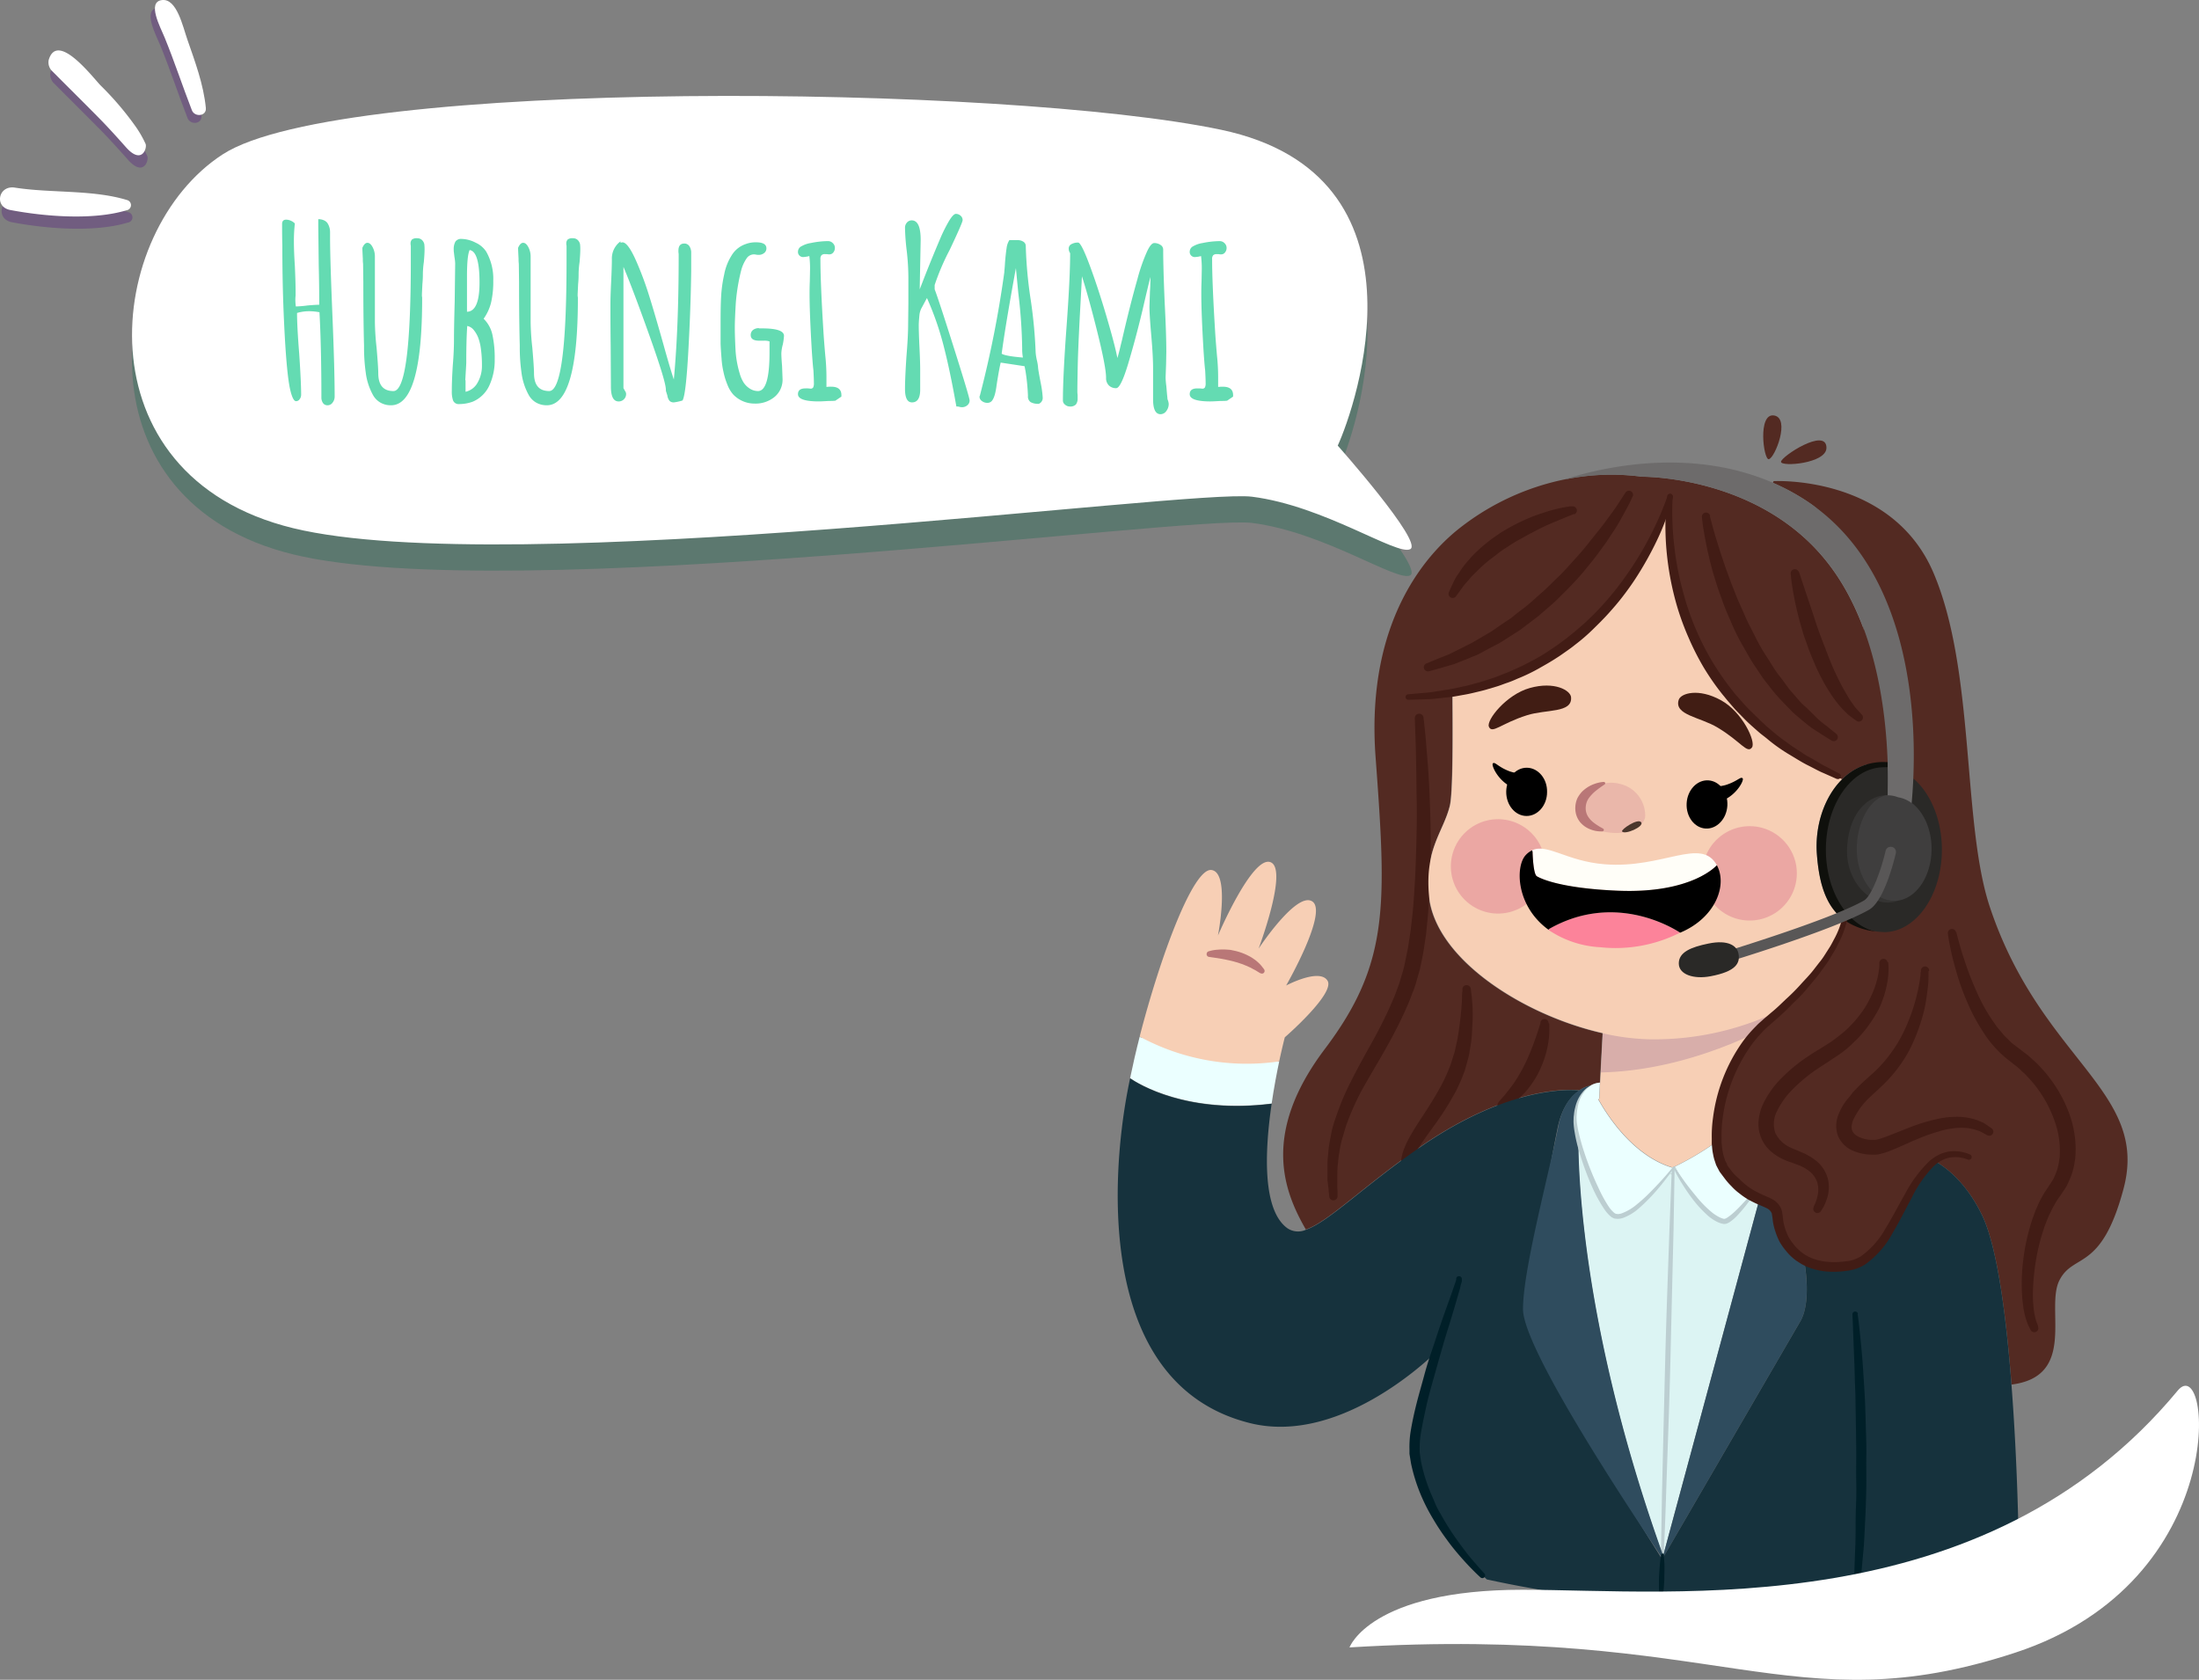 <svg xmlns="http://www.w3.org/2000/svg" width="635.898" height="485.764" viewBox="0 0 635.898 485.764">
  <rect x="0" y="0" width="635.898" height="485.764" fill="#808080" stroke="none"/>
  <g id="hubungi-kami-banner" transform="translate(7299.112 10203.57)">
    <path id="Path_3033" data-name="Path 3033" d="M381.664,363.571a24.668,24.668,0,0,1-2.213-1.092,23.784,23.784,0,0,1-8.2-8,15.766,15.766,0,0,1-1.955-7.579c-.531-10.05,3.729-25.769,14.719-34.865,1.228-1.031,2.4-2.031,3.5-3.032,16.568-14.931,18.6-25.466,18.706-26.148,2.38,1.728,18.812-100.562-9.717-120.4a62.267,62.267,0,0,0-10.944-6.063l.212-.485s34.107-1.895,46.234,26.527,8.246,72.5,16.3,96.636c14.78,44.339,46.234,53.055,38.654,81.477-6.458,24.254-14.492,18.372-18.569,26.527s5.184,27.695-13.825,30.09c-1.516-19.539-4.093-39.9-8.534-49.038-4.972-10.262-11.49-14.4-13.643-15.568-9.1,6.776-13.006,28.589-25,30.317a19.9,19.9,0,0,1-12.809-1.728,15.72,15.72,0,0,1-7.655-12.672C386.712,365.344,384.681,364.9,381.664,363.571Z" transform="translate(-7171.996 -10220.341)" fill="#532a22"/>
    <path id="Path_3039" data-name="Path 3039" d="M375.555,331.287a8.96,8.96,0,0,0-3.274,1.379c-2.9-.3-20.449-1.182-45.476,15.962-16.8,11.52-27,22.025-33.7,24.329v-.076c-6.063-10.611-13.142-27.407,5.548-52.161s17.826-41.5,14.658-84.388c-3.032-40.928,16.28-60.225,25.269-66.955a72.761,72.761,0,0,1,29.165-13.294h0a66.893,66.893,0,0,1,22.586-.834c3.229,0,34.956.788,53.783,25.012,13.643,17.493,16.674,42.141,17.2,57.6h-.273a16.583,16.583,0,0,0-12.9,4.957c-55.132-24.784-50.023-79.81-49.765-81.72-.44,1.516-13.794,48.416-62.893,56.708,0,3.032.364,28.18-.758,32.682-1.895,7.579-7.231,12.369-6.063,25.77,1.592,18.387,27.285,34.759,50.266,39.958l-.758,14.249a6.23,6.23,0,0,0-2.653.819Z" transform="translate(-7214.638 -10220.966)" fill="#532a22"/>
    <path id="Path_3092" data-name="Path 3092" d="M373.84,159.305s-.136.273-.364.8-.621,1.334-1.137,2.289-1.152,2.122-1.88,3.456a50.394,50.394,0,0,1-2.683,4.35l-1.607,2.441-1.849,2.531c-1.228,1.758-2.683,3.487-4.154,5.306s-3.123,3.608-4.836,5.381l-2.622,2.607a36.583,36.583,0,0,1-2.744,2.562l-2.835,2.456c-.94.834-1.971,1.516-2.941,2.3L341.25,198l-3.032,1.94-2.926,1.864-2.941,1.516-2.789,1.516c-.894.485-1.834.788-2.7,1.167-1.743.728-3.335,1.364-4.775,1.895l-3.79,1.107c-2.107.606-3.32.925-3.32.925a1.206,1.206,0,0,1-.834-2.259h.106s1.122-.485,3.032-1.273l3.532-1.41,4.411-2.2c.788-.424,1.667-.773,2.486-1.288l2.592-1.516,2.729-1.607,2.729-1.895,2.941-1.955c.894-.728,1.819-1.516,2.744-2.183a33.877,33.877,0,0,0,2.789-2.228l2.7-2.4c1.834-1.516,3.486-3.3,5.215-4.927s3.244-3.4,4.775-5.078,2.956-3.32,4.229-4.957,2.547-3.153,3.638-4.548,2.062-2.8,2.956-3.987,1.592-2.259,2.168-3.153l1.334-2.046.47-.728h0a1.2,1.2,0,0,1,2.107,1.137Z" transform="translate(-7200.797 -10219.397)" fill="#421c15"/>
    <path id="Path_3093" data-name="Path 3093" d="M354.445,162.916l-.455.167-1.243.5c-1.091.44-2.638,1.091-4.548,1.88a64.43,64.43,0,0,0-6.063,2.941c-1.122.531-2.2,1.228-3.365,1.819a37.812,37.812,0,0,0-3.335,2.046,32.515,32.515,0,0,0-3.214,2.213c-.985.819-2.077,1.516-2.956,2.319a33.831,33.831,0,0,0-2.622,2.365c-.758.8-1.607,1.516-2.2,2.243s-1.228,1.425-1.758,2.016l-1.213,1.667-1.107,1.516-.076.121a1.2,1.2,0,0,1-1.683.227,1.182,1.182,0,0,1-.364-1.44l.8-1.789c.273-.546.576-1.258.985-2.031s1-1.516,1.592-2.456a23.517,23.517,0,0,1,2.122-2.744,28.5,28.5,0,0,1,2.653-2.8,33.826,33.826,0,0,1,3.123-2.7c1.076-.925,2.289-1.652,3.441-2.486a53.6,53.6,0,0,1,7.306-3.926c1.2-.546,2.38-1.031,3.532-1.425s2.213-.758,3.229-1.061a43.138,43.138,0,0,1,4.942-1.182c.606-.106,1.091-.167,1.425-.212h.5a1.228,1.228,0,0,1,1.349,1.061,1.2,1.2,0,0,1-.773,1.258Z" transform="translate(-7198.363 -10217.853)" fill="#421c15"/>
    <path id="Path_3094" data-name="Path 3094" d="M368.79,162.955l.212.819c.136.531.349,1.3.606,2.274.515,1.986,1.395,4.76,2.456,8.095.576,1.652,1.137,3.456,1.849,5.321l1.061,2.9,1.2,3.032c.758,2.046,1.774,4.047,2.653,6.154s2.031,4.123,3.032,6.185a53.91,53.91,0,0,0,3.426,5.972c1.243,1.895,2.319,3.85,3.684,5.533s2.425,3.471,3.79,4.9l1.88,2.183a16.224,16.224,0,0,0,1.895,1.834c1.243,1.2,2.35,2.3,3.35,3.3a34.314,34.314,0,0,0,2.819,2.289c1.516,1.258,2.471,2,2.471,2l.106.106a1.184,1.184,0,1,1-1.379,1.925s-1.031-.606-2.82-1.743c-.879-.591-2.016-1.243-3.2-2.122s-2.456-1.971-3.85-3.138a20.482,20.482,0,0,1-2.077-1.94l-2.107-2.183a51.9,51.9,0,0,1-4.244-4.987,29.228,29.228,0,0,1-2.062-2.774l-1.971-2.941c-1.334-1.971-2.425-4.123-3.668-6.215a63.086,63.086,0,0,1-3.123-6.458c-.97-2.153-1.865-4.32-2.592-6.442l-1.122-3.123-.94-3.032c-.637-1.955-1.091-3.85-1.516-5.594-.849-3.486-1.364-6.442-1.7-8.5-.182-1.031-.258-1.864-.333-2.425l-.091-.864a1.2,1.2,0,0,1,2.365-.409Z" transform="translate(-7173.433 -10217.239)" fill="#421c15"/>
    <path id="Path_3095" data-name="Path 3095" d="M385.826,173.505l2.274,6.867c.682,2.046,1.516,4.441,2.334,7s1.819,5.26,2.88,7.913c.5,1.334,1,2.668,1.516,3.941s1.076,2.547,1.637,3.744,1.137,2.334,1.7,3.411,1.137,2.016,1.667,2.926a23.85,23.85,0,0,0,1.516,2.334l.682.955c.227.288.455.5.652.728.8.864,1.258,1.395,1.258,1.395l.152.167a1.2,1.2,0,0,1-1.516,1.758l-1.728-1.258c-.273-.212-.591-.44-.91-.712l-.925-.925a20.491,20.491,0,0,1-2.107-2.35,30.663,30.663,0,0,1-2.152-3.032,40.257,40.257,0,0,1-2.077-3.5c-.667-1.243-1.349-2.531-1.925-3.881s-1.182-2.713-1.728-4.108-1-2.789-1.516-4.169-.849-2.759-1.258-4.093c-.743-2.668-1.334-5.184-1.758-7.352a67.966,67.966,0,0,1-1.091-7.306h0a1.213,1.213,0,0,1,2.35-.47Z" transform="translate(-7164.698 -10211.663)" fill="#421c15"/>
    <path id="Path_3040" data-name="Path 3040" d="M414.767,247.993a11,11,0,0,1,.091,1.167,22.287,22.287,0,0,1-.106,3.153,30.166,30.166,0,0,1-.985,4.775c-.227.91-.637,1.834-.985,2.835a17.133,17.133,0,0,1-1.516,3.032,31.159,31.159,0,0,1-1.955,3.032,27.434,27.434,0,0,1-2.41,3.032c-.834,1.046-1.88,1.91-2.85,2.91a32.134,32.134,0,0,1-3.3,2.668l-3.593,2.4c-1.228.773-2.334,1.516-3.471,2.274a45.675,45.675,0,0,0-6.367,5.336,22.965,22.965,0,0,0-4.639,6.367,8.034,8.034,0,0,0-.531,6.427,8.883,8.883,0,0,0,4.548,4.275,15.172,15.172,0,0,0,1.516.652l1.743.743.819.349.879.5a11.33,11.33,0,0,1,1.652,1.046,9.944,9.944,0,0,1,4.032,5.7,10.232,10.232,0,0,1-.152,5.321,13.826,13.826,0,0,1-1.258,3.032l-.455.743-.182.273a1.2,1.2,0,0,1-2.062-1.213v-.106l.091-.2a2.451,2.451,0,0,1,.3-.621,13.753,13.753,0,0,0,.773-2.547,7.474,7.474,0,0,0-.167-3.8A7.049,7.049,0,0,0,391.2,307.9a6.823,6.823,0,0,0-1.213-.7l-.637-.334-.819-.3-1.592-.591c-.637-.212-1.273-.424-1.925-.712a15.462,15.462,0,0,1-3.8-2.244,10.444,10.444,0,0,1-3.032-3.9,10.611,10.611,0,0,1-.894-5.108,14.491,14.491,0,0,1,1.243-4.851,27.285,27.285,0,0,1,5.487-7.731,46.991,46.991,0,0,1,7.034-5.821c1.228-.849,2.532-1.683,3.714-2.38l3.411-2.137c1.046-.773,2.077-1.516,3.032-2.319a19.925,19.925,0,0,0,2.7-2.471,25.407,25.407,0,0,0,2.274-2.577,26.3,26.3,0,0,0,1.88-2.622,31.164,31.164,0,0,0,2.531-5.017,24.691,24.691,0,0,0,1.622-6.927c0-.621,0-.925,0-.955a1.2,1.2,0,0,1,2.38-.182Z" transform="translate(-7167.87 -10173.325)" fill="#421c15"/>
    <path id="Path_3034" data-name="Path 3034" d="M415.836,242.214s.424,1.895,1.41,5.184c.485,1.652,1.137,3.623,1.94,5.866s1.834,4.714,3.032,7.337a51.09,51.09,0,0,0,4.654,8.019,16.766,16.766,0,0,0,1.516,1.971c.546.621,1.031,1.319,1.637,1.895l1.789,1.774,1.986,1.516,2.289,1.743c.743.531,1.516,1.334,2.3,2a22.726,22.726,0,0,1,2.168,2.2,27.452,27.452,0,0,1,2,2.365,38.577,38.577,0,0,1,6.063,11.005,29.894,29.894,0,0,1,1.607,12.627c-.2,1.061-.3,2.137-.606,3.183a17.726,17.726,0,0,1-1.076,3.032l-.682,1.516a12.758,12.758,0,0,1-.849,1.364l-.819,1.228-.8,1.152a20.062,20.062,0,0,0-1.349,2.2c-.409.682-.773,1.516-1.137,2.243a23.8,23.8,0,0,0-1,2.319,22.936,22.936,0,0,0-.849,2.35,56.37,56.37,0,0,0-2.228,9.1,64.177,64.177,0,0,0-.8,7.852,37.086,37.086,0,0,0,.2,6.063,20.64,20.64,0,0,0,.788,3.653l.47,1.167v.212a1.182,1.182,0,0,1-.652,1.516,1.213,1.213,0,0,1-1.516-.576l-.713-1.425a21.425,21.425,0,0,1-1.228-4.138,41.865,41.865,0,0,1-.606-6.488,54.759,54.759,0,0,1,.44-8.352,59.593,59.593,0,0,1,2.016-9.7c.243-.849.515-1.713.834-2.562s.606-1.743,1-2.607.728-1.728,1.243-2.622a22.131,22.131,0,0,1,1.516-2.547l.773-1.167.743-1.152a12.036,12.036,0,0,0,.637-1.046l.5-1.152a14.516,14.516,0,0,0,.8-2.41c.227-.834.288-1.713.455-2.562a25.557,25.557,0,0,0-1.516-10.611,34.954,34.954,0,0,0-5.26-9.732,26.629,26.629,0,0,0-1.758-2.122c-.622-.652-1.213-1.379-1.865-1.94s-1.182-1.2-1.971-1.789l-2.152-1.7a31.728,31.728,0,0,1-7.67-8.443,55.176,55.176,0,0,1-4.654-8.792,71.652,71.652,0,0,1-2.835-7.807c-.682-2.365-1.243-4.441-1.622-6.154s-.637-3.032-.8-4.032-.227-1.516-.227-1.516a1.2,1.2,0,0,1,.985-1.379,1.213,1.213,0,0,1,1.364.925Z" transform="translate(-7149.232 -10176.263)" fill="#421c15"/>
    <path id="Path_3041" data-name="Path 3041" d="M418.779,249.875v1.167a25.594,25.594,0,0,1-.167,3.244c-.167,1.379-.364,3.032-.7,4.987a44.811,44.811,0,0,1-1.7,6.336,50.8,50.8,0,0,1-3.032,7.185,39.683,39.683,0,0,1-5,7.231,37.732,37.732,0,0,1-3.259,3.365c-1,1-2.228,2.046-3.244,3.032a21.222,21.222,0,0,0-4.76,6.624c-.834,2.38-.3,3.79,1.865,4.79a9.4,9.4,0,0,0,3.593.8h.758a4.654,4.654,0,0,0,.985-.152l.743-.212.97-.318c2.577-.94,5.215-2.046,7.761-3.032a53.232,53.232,0,0,1,7.413-2.259,27.265,27.265,0,0,1,3.471-.591,29.653,29.653,0,0,1,3.229-.106,17.522,17.522,0,0,1,5.245,1l1.834.788,1.228.834,1,.7a1.182,1.182,0,0,1,.3,1.652,1.2,1.2,0,0,1-1.516.364l-.212-.106-.879-.485-1.061-.576-1.516-.5a14.522,14.522,0,0,0-4.366-.5,20.9,20.9,0,0,0-2.774.3,18.1,18.1,0,0,0-3.032.7,52.157,52.157,0,0,0-6.837,2.441c-2.425,1-4.9,2.243-7.761,3.335l-1.107.394-1.379.379a7.438,7.438,0,0,1-1.2.212h-1.44a13.932,13.932,0,0,1-5.215-1.091,8.14,8.14,0,0,1-4.411-4.305,8.6,8.6,0,0,1,.106-6.139,19.384,19.384,0,0,1,1.182-2.456,16.481,16.481,0,0,1,1.516-2.137,24,24,0,0,0,1.516-1.925l1.728-1.789c1.152-1.137,2.228-2.046,3.38-3.123a31.824,31.824,0,0,0,3.032-2.926,42.437,42.437,0,0,0,4.76-6.336A46.828,46.828,0,0,0,413,264.215a52.957,52.957,0,0,0,3.032-10.444c.243-1.3.379-2.319.455-3.032a1.784,1.784,0,0,1,.091-.773,2.007,2.007,0,0,1,0-.288h0a1.2,1.2,0,0,1,2.4,0Z" transform="translate(-7160.21 -10172.569)" fill="#421c15"/>
    <path id="Path_3042" data-name="Path 3042" d="M322.817,201.376s.288,2.243.652,6.17c.152,1.971.349,4.35.576,7.094s.394,5.821.531,9.2.273,7.049.318,10.914,0,7.973-.106,12.218c-.076,2.122-.152,4.275-.318,6.458s-.273,4.4-.515,6.624c-.121,1.122-.227,2.228-.333,3.365s-.318,2.243-.485,3.365c-.273,2.259-.758,4.548-1.243,6.776-.212,1.137-.606,2.259-.925,3.38a29.657,29.657,0,0,1-1.061,3.365c-.47,1.137-.8,2.077-1.213,3.107s-.91,2.107-1.379,3.153c-1.88,4.138-3.972,8.019-6.063,11.687s-4.184,7.14-6.063,10.49a73.4,73.4,0,0,0-4.381,9.626c-.606,1.516-.925,3.032-1.41,4.457a30.009,30.009,0,0,0-.894,4.108c-.258,1.3-.333,2.531-.47,3.668s-.106,2.213-.152,3.168v2.547a14.04,14.04,0,0,0,.076,1.895v1.622a1.2,1.2,0,0,1-2.38.167l-.182-1.637c0-.531-.121-1.2-.212-1.971,0-.394-.091-.8-.136-1.258s0-.925,0-1.425v-3.35c0-1.228.2-2.532.3-3.941s.455-2.88.728-4.457a28.58,28.58,0,0,1,1.334-4.805,75.358,75.358,0,0,1,4.275-10.278c1.758-3.517,3.729-7.109,5.775-10.763s4.032-7.458,5.76-11.369c.424-.985.864-1.94,1.273-2.956s.773-2.092,1.167-3.138.606-2.031.925-3.032a30.442,30.442,0,0,0,.819-3.123c.409-2.153.94-4.26,1.213-6.442l.5-3.244.364-3.259c.258-2.168.44-4.32.576-6.458s.288-4.26.379-6.336.167-4.138.227-6.154.136-3.972.152-5.9c.091-3.835.076-7.473,0-10.823-.076-6.7-.152-12.294-.3-16.2s-.212-6.154-.212-6.154a1.262,1.262,0,0,1,2.516-.152Z" transform="translate(-7210.285 -10197.438)" fill="#421c15"/>
    <path id="Path_3043" data-name="Path 3043" d="M329.246,253l.091.667c0,.44.182,1.122.227,1.955s.182,1.849.212,3.032a37.857,37.857,0,0,1,0,3.941c-.106,1.44-.121,3.032-.273,4.669s-.5,3.411-.8,5.215c-.242.894-.5,1.819-.743,2.729-.136.5-.227.864-.424,1.516l-.5,1.288a26.872,26.872,0,0,1-1.107,2.653c-.424.894-.819,1.834-1.319,2.668a80.809,80.809,0,0,1-6.063,9.474c-1,1.44-2.031,2.789-2.9,4.078-.455.637-.864,1.273-1.228,1.88a15.307,15.307,0,0,0-1.016,1.758,8.17,8.17,0,0,0-1.2,5.487,5.03,5.03,0,0,0,.455,1.516l.2.546.106.258a1.182,1.182,0,0,1-2.107,1.046l-.409-.652a6.641,6.641,0,0,1-.955-2,8.656,8.656,0,0,1-.424-3.471,13.417,13.417,0,0,1,1.046-4.214,20.8,20.8,0,0,1,.985-2.137c.349-.728.758-1.44,1.182-2.153.849-1.44,1.774-2.88,2.744-4.35,1.925-2.941,3.941-6.063,5.609-9.2a41.676,41.676,0,0,0,2.259-4.836l.515-1.273.364-1.152c.258-.819.515-1.622.758-2.41s.364-1.637.546-2.425a23.594,23.594,0,0,0,.47-2.334c.243-1.516.485-3.032.621-4.366.333-2.729.5-5.033.561-6.639a10.223,10.223,0,0,1,.091-1.849,1.36,1.36,0,0,0,0-.682h0a1.2,1.2,0,0,1,1.228-1.182A1.213,1.213,0,0,1,329.246,253Z" transform="translate(-7203.056 -10170.733)" fill="#421c15"/>
    <path id="Path_3044" data-name="Path 3044" d="M342.477,259.928v.333a7.688,7.688,0,0,1,0,.955,21.472,21.472,0,0,1-.182,3.289,28.974,28.974,0,0,1-.955,4.548c-.273.8-.515,1.652-.879,2.486s-.682,1.683-1.122,2.5a26.284,26.284,0,0,1-2.941,4.548,15.245,15.245,0,0,1-1.652,1.865,12.683,12.683,0,0,1-1.637,1.516c-.531.44-1.031.834-1.516,1.167s-.894.546-1.243.758c-.682.409-1.091.621-1.091.621a1.2,1.2,0,0,1-1.516-1.819v-.106s.273-.333.758-.879c.243-.273.531-.606.864-.955l1.046-1.319c.409-.455.773-1,1.182-1.516a20.813,20.813,0,0,0,1.228-1.8,19.711,19.711,0,0,0,1.2-1.986,22.01,22.01,0,0,0,1.152-2.122c.758-1.425,1.364-2.941,1.97-4.335.258-.728.561-1.41.788-2.077l.682-1.88c.394-1.182.728-2.183.94-2.88l.349-1.076a1.184,1.184,0,1,1,2.365-.106Z" transform="translate(-7193.564 -10167.39)" fill="#421c15"/>
    <path id="Path_3045" data-name="Path 3045" d="M370.373,291.473l-3.289,109.536C343.1,333.69,342.83,287.486,342.83,281.62c2.213,8.822,7.716,21.222,10.611,21.98,4.184,1.152,12.127-8,15.644-12.46Z" transform="translate(-7185.627 -10155.474)" fill="#dcf4f3"/>
    <path id="Path_3035" data-name="Path 3035" d="M362.736,286.973s7.852,14.507,14.022,15.538c1.834.3,6.412-5.351,8.079-7.5a24.661,24.661,0,0,0,2.213,1.091l-28.1,104.063-.136-.2v-1.516l3.32-109.581-1.213-.333c.561-.7,1.016-1.289,1.319-1.7l.318-.167Z" transform="translate(-7177.383 -10152.87)" fill="#dcf4f3"/>
    <path id="Path_3046" data-name="Path 3046" d="M362.606,287.194l-.3,17.523c-.258,10.5-.591,24.511-.925,38.518s-.91,28.013-1.243,38.518-.7,17.493-.7,17.493a.379.379,0,0,1-.409.379.394.394,0,0,1-.379-.394l.3-17.523c.243-10.5.576-24.511.925-38.518s.894-28.013,1.243-38.5l.682-17.508a.4.4,0,0,1,.8.015Z" transform="translate(-7177.465 -10152.804)" fill="#bcced1"/>
    <path id="Path_3047" data-name="Path 3047" d="M426.629,262.15c-.591-8.019,2.077-16.417,7.306-21.571C378.8,215.8,383.913,160.77,384.17,158.86c-.44,1.516-13.794,48.416-62.893,56.708,0,3.032.364,28.18-.758,32.682-1.895,7.579-7.231,12.369-6.063,25.77,1.592,18.387,27.285,34.759,50.266,39.958l-.758,14.249-.243,4.669-.273.152c2.577,4.654,10.035,16.386,21.495,19.8l.288-.136.318-.167a84.732,84.732,0,0,0,12.127-7.215c-.531-10.05,3.729-25.77,14.719-34.865,1.228-1.031,2.4-2.031,3.5-3.032,16.568-14.931,18.6-25.466,18.706-26.148C428.842,277.142,427.19,269.73,426.629,262.15Z" transform="translate(-7200.348 -10218.8)" fill="#f7cfb5"/>
    <path id="Path_3096" data-name="Path 3096" d="M381.295,143.38c4.805.758.243,12.339-1.516,12.642C378.263,156.265,376.49,142.622,381.295,143.38Z" transform="translate(-7167.397 -10226.802)" fill="#532a22"/>
    <path id="Path_3097" data-name="Path 3097" d="M381.56,154.315c0-1.516,13.142-10.111,13.142-4.047C394.7,154.816,381.56,155.831,381.56,154.315Z" transform="translate(-7165.647 -10224.337)" fill="#532a22"/>
    <path id="Path_3063" data-name="Path 3063" d="M388.428,236.039c-.591-8.019,2.077-16.417,7.306-21.571a16.584,16.584,0,0,1,12.9-4.957h.273v1.516c-.379,0-2.274,4.093-2.653,4.093-9.277,0-12.885,6.154-12.885,19.327,0,12.127,4.063,22.617,12.385,24.041a19.1,19.1,0,0,1-9.429-3.32C390.641,251.03,388.988,243.618,388.428,236.039Z" transform="translate(-7162.146 -10192.688)" fill="#0f100c"/>
    <path id="Path_3064" data-name="Path 3064" d="M423.666,234.33c0,12.915-7.231,23.45-16.265,23.829-.879,0-1.713-.076-2.516-.152-8.322-1.425-14.764-11.49-14.764-23.678,0-13.173,7.5-23.844,16.78-23.844a9.518,9.518,0,0,1,1.137,0c.076,3.168,7.276,6.063,7.4,3.274C420.361,217.959,423.666,225.6,423.666,234.33Z" transform="translate(-7161.232 -10192.179)" fill="#2a2927"/>
    <path id="Path_3065" data-name="Path 3065" d="M398.333,231.1c0,8.307,3.486,15.28,9.459,15.28a7.824,7.824,0,0,0,1.2-.091,8.292,8.292,0,0,1-3.032.576c-6.2,0-12.127-6.943-11.793-15.507.379-9.853,5.563-15.537,11.748-15.568v.712C400.834,217.745,398.333,223.688,398.333,231.1Z" transform="translate(-7159.151 -10189.433)" fill="#353433"/>
    <path id="Path_3066" data-name="Path 3066" d="M411.926,218.069a8.777,8.777,0,0,0-6.973-2.259c-5.169.652-8.944,8.11-8.944,15.538,0,8.307,4.851,15.052,10.823,15.052a7.822,7.822,0,0,0,1.2-.091c5.4-.834,9.611-7.215,9.611-14.961C417.641,225.588,415.322,220.677,411.926,218.069Z" transform="translate(-7158.193 -10189.454)" fill="#3f3e3e"/>
    <path id="Path_3067" data-name="Path 3067" d="M300.5,269.065c-.7,3.3-1.516,7.579-2.183,12.127-24.42,3.032-38.533-5.684-40.928-7.337.788-3.835,1.713-7.867,2.759-11.945C261.513,262.729,278.764,264.911,300.5,269.065Z" transform="translate(-7229.701 -10165.64)" fill="#ebffff"/>
    <path id="Path_3036" data-name="Path 3036" d="M398.812,328.24C395.28,334.3,358.9,396.953,358.9,396.953L387,292.89c3.032,1.334,5.048,1.774,5.245,4.9a15.72,15.72,0,0,0,7.655,12.672C400.3,312.626,401.965,322.843,398.812,328.24Z" transform="translate(-7177.336 -10149.661)" fill="#2f4c5e"/>
    <path id="Path_3037" data-name="Path 3037" d="M359.091,400.7s36.38-62.65,39.912-68.714c3.153-5.4,1.516-15.613,1.091-17.781a19.9,19.9,0,0,0,12.809,1.728c11.99-1.758,15.856-23.572,25-30.317,2.168,1.167,8.686,5.305,13.643,15.568,4.441,9.1,7.034,29.5,8.534,49.038,1.834,23.587,2.077,45.961,2.077,45.961-29.1,18.054-70.927,19.8-103.624,17.493v-.318l.379-12.824Z" transform="translate(-7177.526 -10153.411)" fill="#16323d"/>
    <path id="Path_3048" data-name="Path 3048" d="M347.166,348.912c-4.244,4.123-29.089,26.815-53.934,20.6-43.96-10.975-40.291-69.851-35.365-96,.227-1.2.47-2.44.743-3.684,2.4,1.652,16.508,10.429,40.928,7.337-2,13.718-2.744,30.711,4.548,36a5.5,5.5,0,0,0,5.336.455c6.7-2.3,16.9-12.809,33.7-24.329,24.981-17.144,42.535-16.265,45.476-15.962-2.334,1.516-5.108,4.654-6.4,11.035-3.032,14.916-7.579,41.155-7.579,52.3,0,12.7,35.4,68.35,37.76,72.064L412,421.552v.318a347.48,347.48,0,0,1-50.235-7.14s-18.569-16.674-20.843-36.759C340.269,372.681,343.695,360.084,347.166,348.912Z" transform="translate(-7230.921 -10161.556)" fill="#16323d"/>
    <path id="Path_3049" data-name="Path 3049" d="M361.3,289.125a84.737,84.737,0,0,0,12.127-7.215,15.766,15.766,0,0,0,1.956,7.579,23.784,23.784,0,0,0,8.2,8c-1.668,2.153-6.245,7.807-8.08,7.5-6.17-1.031-14.022-15.538-14.022-15.538Z" transform="translate(-7176.099 -10155.325)" fill="#ebffff"/>
    <path id="Path_3050" data-name="Path 3050" d="M342.27,280.66c.318-5.654,2.622-8.125,4.548-9.2h0a6.23,6.23,0,0,1,2.653-.819l-.243,4.669-.273.152c2.577,4.654,10.035,16.386,21.495,19.8l.288-.136c-.3.409-.758,1-1.319,1.7-3.547,4.457-11.46,13.643-15.644,12.46-2.9-.788-8.4-13.158-10.611-21.98A24.631,24.631,0,0,1,342.27,280.66Z" transform="translate(-7185.915 -10161.138)" fill="#ebffff"/>
    <path id="Path_3051" data-name="Path 3051" d="M395.414,259.922c1.228-1.031,2.395-2.031,3.5-3.032a83.01,83.01,0,0,1-38.124,8.307,66.694,66.694,0,0,1-13.021-1.728l-.591,11.323c15.522-.333,31.12-4.927,44.612-11.339A34.659,34.659,0,0,1,395.414,259.922Z" transform="translate(-7183.383 -10168.231)" fill="#5a287f" opacity="0.2"/>
    <path id="Path_3068" data-name="Path 3068" d="M301.578,264.286c.424-.212,9.747-5.063,11.975-1.364s-12.369,16.356-12.369,16.356-.712,2.713-1.622,6.958a65.015,65.015,0,0,1-40.352-7.17c6.063-23.526,15.522-48.8,20.752-48.174,5.472.652,1.895,18.948,1.895,18.948s9.853-23.117,15.159-21.222-3.411,25.012-3.411,25.012,10.99-16.674,15.538-13.643S302,263.543,301.578,264.286Z" transform="translate(-7228.763 -10182.872)" fill="#f7cfb5"/>
    <path id="Path_3052" data-name="Path 3052" d="M348.681,272.559a8.961,8.961,0,0,1,3.274-1.379c-1.94,1.076-4.244,3.547-4.547,9.2a24.635,24.635,0,0,0,.955,6.624c0,5.866.2,52.07,24.254,119.389v1.516c-2.365-3.714-40.276-59.331-40.276-72.033,0-11.142,7.064-37.411,10.1-52.327C343.572,277.213,346.346,274.075,348.681,272.559Z" transform="translate(-7191.037 -10160.86)" fill="#2f4c5e"/>
    <path id="Path_3098" data-name="Path 3098" d="M387.234,159.362h0a56.2,56.2,0,0,1-1.971,6.17,63.694,63.694,0,0,1-2.486,5.972,95.763,95.763,0,0,1-6.306,11.293c-1.167,1.8-2.44,3.562-3.759,5.275s-2.729,3.35-4.184,4.957-3.032,3.153-4.548,4.639a53.274,53.274,0,0,1-4.927,4.244c-.834.682-1.713,1.319-2.607,1.94s-1.758,1.258-2.683,1.834c-1.819,1.2-3.714,2.259-5.594,3.32a50.924,50.924,0,0,1-5.882,2.789,30.524,30.524,0,0,1-3.032,1.213c-1.031.349-2.031.773-3.032,1.061l-3.107.925c-1.046.3-2.107.531-3.153.788s-2.107.485-3.168.667-2.092.394-3.229.561c-2.122.227-4.229.485-6.351.682l-6.473.2a.8.8,0,0,1-.106-1.592h0l6.26-.546c2.107-.3,4.214-.667,6.306-.985l3.032-.652q1.516-.288,3.032-.728c1.016-.288,2.031-.531,3.032-.849l3.032-.985c1-.318,1.956-.758,2.926-1.122s1.955-.758,2.9-1.213c1.925-.8,3.774-1.774,5.624-2.744a51.57,51.57,0,0,0,5.336-3.244c.894-.561,1.728-1.167,2.577-1.789s1.683-1.228,2.486-1.895q2.456-1.94,4.775-4.047c1.516-1.41,3.032-2.9,4.441-4.426s2.774-3.123,4.078-4.745,2.547-3.335,3.744-5.048A93.631,93.631,0,0,0,380.7,170.5c.97-1.864,1.88-3.774,2.713-5.7s1.622-3.881,2.289-5.851h0v-.121a.788.788,0,0,1,1.016-.485.819.819,0,0,1,.515,1.016Z" transform="translate(-7202.608 -10219.091)" fill="#421c15"/>
    <path id="Path_3069" data-name="Path 3069" d="M409.154,240.77l-3.956-1.758c-1.273-.515-2.774-1.379-4.548-2.259s-3.593-2.077-5.654-3.289a49.076,49.076,0,0,1-6.306-4.548l-1.652-1.288c-.546-.455-1.076-.925-1.622-1.41-1.091-.955-2.2-1.94-3.244-3.032s-2.153-2.137-3.153-3.32l-1.516-1.758-1.516-1.849a72.17,72.17,0,0,1-5.472-7.882,76.922,76.922,0,0,1-4.335-8.565,78.825,78.825,0,0,1-3.214-8.7,84.424,84.424,0,0,1-3.107-16.1,80.172,80.172,0,0,1-.243-11.581,23.817,23.817,0,0,1,.273-3.244l.136-1.137h0a.8.8,0,0,1,1.592.167s-.121,1.516-.136,4.275a87.528,87.528,0,0,0,.758,11.263c.273,2.319.712,4.82,1.273,7.428s1.319,5.321,2.153,8.11a79.883,79.883,0,0,0,3.183,8.368,77.788,77.788,0,0,0,4.259,8.186,80.349,80.349,0,0,0,5.2,7.579l1.395,1.789,1.516,1.7a44.053,44.053,0,0,0,3.032,3.244c1.046,1.031,2.062,2.016,3.032,2.956l1.516,1.41,1.516,1.288c2.016,1.758,4.108,3.2,5.973,4.548l2.819,1.834a20.506,20.506,0,0,0,2.547,1.516c1.652.955,3.032,1.849,4.29,2.441l3.835,2.016a.834.834,0,0,1-.7,1.516Z" transform="translate(-7177.021 -10219.036)" fill="#421c15"/>
    <path id="Path_3038" data-name="Path 3038" d="M396.691,315.068s.2,1.258.44,3.486.591,5.4.894,9.216c.167,1.91.288,3.971.424,6.154s.3,4.548.394,6.9.152,4.866.227,7.367.182,5.063.136,7.579,0,5.093,0,7.579-.091,4.987-.167,7.382-.212,4.7-.318,6.9-.2,4.26-.394,6.17c-.349,3.8-.637,6.988-.849,9.2s-.364,3.5-.364,3.5a.8.8,0,0,1-1.592-.106h0s0-1.273.091-3.5.2-5.4.333-9.2c.106-1.895.152-3.956.152-6.139s0-4.548.106-6.867.121-4.836.076-7.322,0-5.048,0-7.579c0-5.078-.136-10.156-.2-14.916,0-2.38-.136-4.669-.2-6.852s-.091-4.244-.2-6.154c-.136-3.8-.273-6.973-.349-9.186s-.152-3.5-.152-3.5a.8.8,0,0,1,1.592-.167Z" transform="translate(-7158.616 -10138.597)" fill="#001f28"/>
    <path id="Path_3053" data-name="Path 3053" d="M384.573,294.334a45.678,45.678,0,0,1-3.153,4.35c-.515.622-1.076,1.289-1.728,1.971a12.851,12.851,0,0,1-2.259,2,5.412,5.412,0,0,1-.788.424,2.017,2.017,0,0,1-1.167.152,6.669,6.669,0,0,1-1.622-.515,12.308,12.308,0,0,1-2.819-1.865,33.731,33.731,0,0,1-4.335-4.684,55.065,55.065,0,0,1-3.123-4.548c-.864-1.364-1.516-2.562-1.925-3.38s-.667-1.319-.667-1.319a.2.2,0,0,1,.091-.258.212.212,0,0,1,.243.076s1.2,1.758,3.032,4.32c.94,1.289,2.092,2.744,3.35,4.26a32.224,32.224,0,0,0,4.26,4.381,12.038,12.038,0,0,0,2.471,1.637,5.4,5.4,0,0,0,1.319.455,2.121,2.121,0,0,0,.879-.364,16.281,16.281,0,0,0,2.122-1.7c.652-.606,1.258-1.213,1.8-1.789,1.076-1.167,1.986-2.122,2.592-2.835l.97-1.091a.243.243,0,0,1,.364,0,.258.258,0,0,1,.091.318Z" transform="translate(-7176.27 -10152.878)" fill="#bcced1"/>
    <path id="Path_3054" data-name="Path 3054" d="M325.842,308.511v.258a1.829,1.829,0,0,1-.152.788,9.476,9.476,0,0,0-.334,1.334c-.121.515-.288,1.031-.47,1.652-.712,2.456-1.713,5.972-3.032,10.141s-2.668,9.1-4.153,14.31c-.728,2.622-1.516,5.336-2.122,8.095s-1.213,5.593-1.667,8.4a26.9,26.9,0,0,0-.273,4.063v.94l.152,1.061c.121.712.2,1.516.349,2.122a48.124,48.124,0,0,0,2.35,7.746c.485,1.243,1.061,2.425,1.516,3.608a23.281,23.281,0,0,0,1.728,3.35,69.077,69.077,0,0,0,3.623,5.912c1.228,1.789,2.395,3.38,3.456,4.775s2.062,2.562,2.9,3.517c1.637,1.91,2.638,2.956,2.638,2.956a.8.8,0,0,1-1.107,1.152h0s-1.107-.97-2.91-2.835c-.894-.925-1.956-2.077-3.138-3.441s-2.471-2.926-3.759-4.729a66.178,66.178,0,0,1-3.956-5.988,54.128,54.128,0,0,1-3.638-7.2,50.385,50.385,0,0,1-2.607-8.322c-.167-.743-.242-1.425-.379-2.153l-.167-1.061v-1.243a29.068,29.068,0,0,1,.243-4.639c.455-2.956,1.091-5.851,1.8-8.671s1.516-5.533,2.228-8.186,1.516-5.154,2.35-7.579,1.516-4.623,2.243-6.715c1.41-4.138,2.683-7.579,3.517-9.959.394-1.167.712-2.077.925-2.683a4.854,4.854,0,0,0,.212-.728q0-.273,0-.273v-.106a.8.8,0,0,1,.955-.591.818.818,0,0,1,.682.925Z" transform="translate(-7202.216 -10142.089)" fill="#001f28"/>
    <path id="Path_3070" data-name="Path 3070" d="M272.54,245.786a11.413,11.413,0,0,1,2.744-.485,16.447,16.447,0,0,1,2.85,0,7.031,7.031,0,0,1,1.516.227,15.992,15.992,0,0,1,4.654,1.652,8.56,8.56,0,0,1,1.3.8,8,8,0,0,1,1.092.849,8.884,8.884,0,0,1,1.425,1.516c.318.394.47.622.47.622a.788.788,0,0,1-.167,1.122.8.8,0,0,1-.879,0h-.076l-.591-.349-.667-.424-.894-.47a9.571,9.571,0,0,0-1.046-.531,10.916,10.916,0,0,0-1.2-.515,9.582,9.582,0,0,0-1.3-.485,12.122,12.122,0,0,0-1.379-.44c-.94-.288-1.895-.485-2.8-.682s-1.758-.333-2.516-.455l-2.486-.364h0a.8.8,0,0,1-.576-.985A.788.788,0,0,1,272.54,245.786Z" transform="translate(-7222.174 -10174.241)" fill="#b97777"/>
    <path id="Path_3055" data-name="Path 3055" d="M407.441,240.157h0v-.182a26.238,26.238,0,0,1-1.986,5.684c-.455.879-.864,1.789-1.334,2.638l-1.516,2.531a23.626,23.626,0,0,1-1.637,2.441l-1.728,2.38c-1.167,1.516-2.516,3.032-3.759,4.548s-2.713,2.8-4.078,4.2-2.789,2.789-4.26,4.017l-2.153,1.91a23.332,23.332,0,0,0-2.061,1.971,34.488,34.488,0,0,0-3.517,4.275,46.673,46.673,0,0,0-7.928,20.767,36.124,36.124,0,0,0-.3,5.563v1.334l.152,1.44a10.457,10.457,0,0,0,.212,1.319,12.531,12.531,0,0,0,.288,1.258l.409,1.213.546,1.061v.136h0v.076l.227.288.424.591.879,1.152a15.98,15.98,0,0,0,1.986,1.94,17.181,17.181,0,0,0,1.971,1.8,18.415,18.415,0,0,0,2.213,1.516c.637.364,1.728.894,2.425,1.228s1.758.728,2.744,1.243a5.745,5.745,0,0,1,2.683,2.683,7.581,7.581,0,0,1,.318.94l.136.894c.076.47.121.955.182,1.516a14.267,14.267,0,0,0,.576,2.531,20.026,20.026,0,0,0,.985,2.44,14.386,14.386,0,0,0,1.516,2.183,13.144,13.144,0,0,0,3.881,3.335,15.162,15.162,0,0,0,2.456,1.016,16.673,16.673,0,0,0,2.607.591,23.173,23.173,0,0,0,5.427,0l1.3-.136a10.41,10.41,0,0,0,1.334-.3,11.064,11.064,0,0,0,2.289-1,24.389,24.389,0,0,0,7.231-8.11c2-3.214,3.729-6.655,5.669-10.035a37.2,37.2,0,0,1,7.094-9.52,12.123,12.123,0,0,1,1.273-.955,10.213,10.213,0,0,1,1.3-.773,6.958,6.958,0,0,1,1.516-.606,8.532,8.532,0,0,1,1.516-.379,11.308,11.308,0,0,1,6.063.849.8.8,0,0,1,.44,1.046.819.819,0,0,1-1.031.44,9.611,9.611,0,0,0-5.23-.591,7.852,7.852,0,0,0-2.425.864,9.562,9.562,0,0,0-1.167.728c-.318.212-.682.561-1.016.834a35.213,35.213,0,0,0-6.4,9.171c-1.819,3.365-3.517,6.837-5.533,10.217a26.725,26.725,0,0,1-7.958,9.1,12.384,12.384,0,0,1-3.032,1.364,15.146,15.146,0,0,1-1.516.364l-1.516.2a24.964,24.964,0,0,1-6.063,0,19.216,19.216,0,0,1-3.032-.682,15.16,15.16,0,0,1-2.88-1.182,14.753,14.753,0,0,1-1.395-.864,8.481,8.481,0,0,1-1.289-.94,14.956,14.956,0,0,1-2.213-2.274,17.639,17.639,0,0,1-1.789-2.547,19.112,19.112,0,0,1-1.2-2.9,17.416,17.416,0,0,1-.773-3.168,9.6,9.6,0,0,0-.182-1.44l-.076-.531c0-.152-.106-.273-.152-.424a2.834,2.834,0,0,0-1.379-1.258c-.728-.379-1.667-.743-2.531-1.122s-1.7-.8-2.759-1.364a21.093,21.093,0,0,1-2.547-1.758,15.816,15.816,0,0,1-2.319-2.092,19.576,19.576,0,0,1-2-2.3l-.864-1.152-.44-.591-.212-.288v-.076s-.091-.106-.076-.106h0l-.106-.2c-.258-.5-.546-1-.773-1.516l-.5-1.516a13.647,13.647,0,0,1-.349-1.516,15.177,15.177,0,0,1-.243-1.516l-.136-1.516v-1.561a37.492,37.492,0,0,1,.364-5.988,48.507,48.507,0,0,1,8.595-22,37.112,37.112,0,0,1,3.926-4.548c.7-.758,1.425-1.319,2.153-1.986l2.213-1.895c1.516-1.228,2.835-2.531,4.229-3.865a56.438,56.438,0,0,0,4.047-4.032c1.258-1.425,2.622-2.759,3.79-4.26l1.743-2.243a20.342,20.342,0,0,0,1.667-2.319l1.516-2.38c.485-.819.894-1.652,1.349-2.486a23.984,23.984,0,0,0,2-5.154V239.7h0v-.091a.793.793,0,1,1,1.425.7Z" transform="translate(-7172.459 -10177.374)" fill="#421c15"/>
    <path id="Path_3056" data-name="Path 3056" d="M359.725,360.848s0,.864.106,2.168,0,3.032,0,4.79c0,.864-.106,1.728-.152,2.547s-.152,1.516-.212,2.228c-.136,1.288-.288,2.152-.288,2.152a.424.424,0,0,1-.47.333.409.409,0,0,1-.333-.364s-.076-.879-.106-2.183v-4.775c.091-1.743.2-3.471.349-4.775s.3-2.168.3-2.168a.409.409,0,0,1,.8,0Z" transform="translate(-7177.662 -10114.798)" fill="#001f28"/>
    <path id="Path_3057" data-name="Path 3057" d="M347.03,271.17a5.058,5.058,0,0,0-.591.409,8.668,8.668,0,0,0-1.425,1.516,11.162,11.162,0,0,0-.773,1.213,9.484,9.484,0,0,0-.637,1.516,9.873,9.873,0,0,0-.455,1.865,15.28,15.28,0,0,0-.258,2.137,6.869,6.869,0,0,0,0,1.122,7.574,7.574,0,0,0,.091,1.182c.091.773.243,1.592.424,2.44.394,1.667.864,3.456,1.44,5.245A87.648,87.648,0,0,0,349.2,300.82a39.051,39.051,0,0,0,2.835,5.215,8.809,8.809,0,0,0,1.774,2.046c.076.076.136.076.212.121s.212.091.106.091l.728.091a4.545,4.545,0,0,0,1.107-.227,14.883,14.883,0,0,0,4.457-2.683,45.567,45.567,0,0,0,3.592-3.259c2.137-2.153,3.85-4.032,5-5.381l1.8-2.122a.2.2,0,0,1,.273,0,.182.182,0,0,1,0,.258l-.409.591c-.288.379-.667.97-1.213,1.683-1.091,1.425-2.638,3.456-4.714,5.715-1.061,1.122-2.228,2.319-3.562,3.486a14.52,14.52,0,0,1-4.836,3.032,5.078,5.078,0,0,1-1.713.288l-.728-.076a2.546,2.546,0,0,1-.546-.212,2.786,2.786,0,0,1-.424-.227,10.231,10.231,0,0,1-2.137-2.41,40.921,40.921,0,0,1-3.032-5.4,84.509,84.509,0,0,1-4.2-11.278,41.421,41.421,0,0,1-1.258-5.412A21.607,21.607,0,0,1,342,282.16a8.464,8.464,0,0,1,0-1.228,6.183,6.183,0,0,1,.091-1.2,12.3,12.3,0,0,1,.379-2.2,11.457,11.457,0,0,1,.622-1.925,11.77,11.77,0,0,1,.8-1.516,10.259,10.259,0,0,1,.91-1.2,7.461,7.461,0,0,1,1.592-1.334A5.846,5.846,0,0,1,347.03,271.17Z" transform="translate(-7186.066 -10160.864)" fill="#bcced1"/>
    <path id="Path_3058" data-name="Path 3058" d="M370.937,259.325a1.51,1.51,0,0,1-.5-2.956c.318-.106,31.333-9.489,41.368-15.158,2.35-1.349,5.093-9.216,6.291-14.37a1.517,1.517,0,1,1,2.956.682c-.531,2.289-3.411,13.84-7.731,16.326-10.338,5.9-40.716,15.083-42,15.477A1.514,1.514,0,0,1,370.937,259.325Z" transform="translate(-7171.94 -10184.339)" fill="#595757"/>
    <path id="Path_3059" data-name="Path 3059" d="M379.265,246.887c-.455-1.834-2.728-3.881-8.686-2.638-5.018,1.031-8.5,2.471-8.519,5.715s4.335,4.654,9.186,3.729C378.643,252.3,379.977,249.858,379.265,246.887Z" transform="translate(-7175.707 -10174.948)" fill="#2a2927"/>
    <path id="Path_3099" data-name="Path 3099" d="M349.623,198.268c-.152-1.94-4.714-4.684-11.93-2.668-6.791,1.88-12.627,9.323-11.839,11.187.925,2.213,3.5-.925,10.99-3.3C342.423,201.694,350.017,202.922,349.623,198.268Z" transform="translate(-7194.42 -10200.212)" fill="#411d14"/>
    <path id="Path_3100" data-name="Path 3100" d="M362.111,198.285c.606-1.849,5.669-3.471,12.233.152,6.17,3.4,10.141,11.975,8.944,13.643-1.395,1.925-3.2-1.713-9.929-5.745C368.326,203.272,360.656,202.726,362.111,198.285Z" transform="translate(-7175.772 -10199.501)" fill="#411d14"/>
    <path id="Path_3071" data-name="Path 3071" d="M343.344,218.477c.682-2.41,5.912-6.185,11.445-4.714a9.4,9.4,0,0,1,7.322,9.4c-.227,2.607-4.29,5.881-11.824,4.457S342.783,220.463,343.344,218.477Z" transform="translate(-7185.474 -10190.649)" fill="#cb8191" opacity="0.3"/>
    <path id="Path_3072" data-name="Path 3072" d="M351.247,223.718c-.379-.531,4.548-3.911,5.518-2.653S352,224.794,351.247,223.718Z" transform="translate(-7181.294 -10186.856)" fill="#4a362c"/>
    <path id="Path_3073" data-name="Path 3073" d="M350.249,227.575a7.864,7.864,0,0,1-.955,0,8.233,8.233,0,0,1-2.486-.531,7.231,7.231,0,0,1-3.153-2.2,6.52,6.52,0,0,1-1.076-2.092,6.837,6.837,0,0,1-.243-2.4,7.036,7.036,0,0,1,.576-2.334,8.5,8.5,0,0,1,1.3-1.865,9.548,9.548,0,0,1,3.032-2.062,11.066,11.066,0,0,1,2.365-.712c.591-.091.94-.106.94-.106a.424.424,0,0,1,.424.394.379.379,0,0,1-.182.334h0l-.712.485c-.455.318-1.091.773-1.789,1.334a10.94,10.94,0,0,0-2.016,2.077,5.035,5.035,0,0,0-.667,1.258,5.294,5.294,0,0,0-.273,1.395,4.549,4.549,0,0,0,.606,2.638,7.111,7.111,0,0,0,1.834,1.971,17.285,17.285,0,0,0,1.834,1.2l.758.424h0a.394.394,0,0,1,.152.546.44.44,0,0,1-.273.243Z" transform="translate(-7185.891 -10190.728)" fill="#b97777"/>
    <path id="Path_3074" data-name="Path 3074" d="M363.564,219.622c-.212,3.85,2.259,7.109,5.5,7.291s6.063-2.8,6.276-6.639-2.259-7.109-5.518-7.291S363.761,215.787,363.564,219.622Z" transform="translate(-7174.938 -10190.886)"/>
    <path id="Path_3075" data-name="Path 3075" d="M368.146,215.018a13.493,13.493,0,0,0,4.32-.424c3.486-1.076,4.366-2.562,4.972-1.955s-2.683,6.549-8.171,6.958C369.267,219.6,367.615,216.2,368.146,215.018Z" transform="translate(-7172.621 -10191.132)"/>
    <path id="Path_3076" data-name="Path 3076" d="M340.949,217.619c0,3.85-2.729,6.943-5.988,6.9s-5.866-3.183-5.821-7.049,2.728-6.943,5.988-6.9S341.055,213.769,340.949,217.619Z" transform="translate(-7192.688 -10192.126)"/>
    <path id="Path_3077" data-name="Path 3077" d="M335.729,212.782a13.809,13.809,0,0,1-4.29-.712c-3.411-1.3-4.2-2.85-4.82-2.289s2.228,6.715,7.67,7.488C334.289,217.269,336.184,213.994,335.729,212.782Z" transform="translate(-7194.031 -10192.593)"/>
    <path id="Path_3078" data-name="Path 3078" d="M345.865,234.033a13.643,13.643,0,1,0-13.643,13.643A13.643,13.643,0,0,0,345.865,234.033Z" transform="translate(-7198.136 -10187.06)" fill="#e18192" opacity="0.5"/>
    <path id="Path_3079" data-name="Path 3079" d="M393.865,235.363a13.643,13.643,0,1,0-13.643,13.643A13.643,13.643,0,0,0,393.865,235.363Z" transform="translate(-7173.375 -10186.374)" fill="#e18192" opacity="0.5"/>
    <path id="Path_3080" data-name="Path 3080" d="M387.519,230.8s-7.064,8.277-28.665,7.367c-16.508-.7-22.313-3.5-23.4-4.184s-1.228-7.094-1.228-7.094l-.182-.394h0c4.441-2.122,9.989,3.153,21.04,4.032C371.951,231.866,382.987,222.513,387.519,230.8Z" transform="translate(-7190.16 -10184.165)" fill="#fffef8"/>
    <path id="Path_3060" data-name="Path 3060" d="M337.342,242.977c18.539-10.611,35.153-.728,37.9,1.076a41.276,41.276,0,0,1-23.056,4.2A29.392,29.392,0,0,1,337.16,243.2Z" transform="translate(-7188.552 -10177.903)" fill="#fc839a"/>
    <path id="Path_3081" data-name="Path 3081" d="M335.424,226.724s.152,6.427,1.228,7.094,6.9,3.487,23.4,4.184c21.6.91,28.665-7.367,28.665-7.367,3.138,5.715-.364,15.234-10.611,19.509-2.759-1.8-19.373-11.642-37.9-1.076l-.167.227c-9.474-6.867-9.626-18.4-6.564-21.616a6.063,6.063,0,0,1,1.819-1.349Z" transform="translate(-7191.362 -10183.997)"/>
    <path id="Path_3082" data-name="Path 3082" d="M411.5,164.264a62.268,62.268,0,0,0-10.944-6.063c-25.573-11.142-52.979-3.4-60.376-.909a66.893,66.893,0,0,1,22.586-.834c3.229,0,34.956.788,53.783,25.012,13.643,17.493,16.674,42.141,17.2,57.6v1.516c.076,3.168,0,5.882,0,7.989h0a8.292,8.292,0,0,1,3.032.576,8.746,8.746,0,0,1,3.9,1.683c.167-1.789.349-4.153.47-6.973C442.03,224.58,440.029,184.107,411.5,164.264Z" transform="translate(-7186.993 -10222.157)" fill="#6d6b6b"/>
    <path id="Path_3031" data-name="Path 3031" d="M299.24,404.14s6.063-16.674,50.023-16.674,133.4,10.111,189.482-57.6c9.808-11.839,15.9,55.162-46.991,75.793C427.087,426.878,406.866,397.577,299.24,404.14Z" transform="translate(-7208.111 -10131.306)" fill="#fff"/>
    <path id="Path_3101" data-name="Path 3101" d="M415.652,188.534c5.093-11.111,28.619-78.188-33.7-91.33s-254.315-15.159-288.71,7.079S51.271,197.25,113.587,212.409s258.969-11.4,277.265-9.1c20.979,2.653,41.974,17.19,45.779,15.159S415.652,188.534,415.652,188.534Z" transform="translate(-7327.92 -10255.659)" fill="#276d55" opacity="0.4"/>
    <path id="Path_3102" data-name="Path 3102" d="M415.652,183.534c5.093-11.111,28.619-78.188-33.7-91.33S127.639,77.045,93.245,99.283,51.271,192.25,113.587,207.409s258.969-11.4,277.265-9.1c20.979,2.653,41.974,17.19,45.779,15.159S415.652,183.534,415.652,183.534Z" transform="translate(-7327.92 -10258.239)" fill="#fff"/>
    <path id="Path_3103" data-name="Path 3103" d="M17.269-13.98a1.538,1.538,0,0,1-1.359-.662,2.834,2.834,0,0,1-.453-1.638q0-14.57-.558-24.608a16.734,16.734,0,0,0-2.37-.279,12.389,12.389,0,0,0-4.113.488q0,3.9.627,11.781Q9.6-20.533,9.6-17.048a2.19,2.19,0,0,1-.418,1.29,1.243,1.243,0,0,1-1.046.593q-.906,0-1.673-3.207Q5.349-23.112,4.652-38.24q-.488-10.248-.488-22.029-.07-2.161-.07-6.135,0-1.255,1.185-1.255a3.311,3.311,0,0,1,1.429.349,3.151,3.151,0,0,1,1.081.767,42.748,42.748,0,0,0-.279,5.228q0,2.928.279,7.111Q8-49.394,8-46.954V-45.7a10.857,10.857,0,0,0-.07,1.325,15.251,15.251,0,0,0,.139,1.812q.418,0,1.394-.07t1.952-.209q2.3-.209,3.416-.209,0-6.065-.139-11.224l-.139-11.642V-67.8a3.871,3.871,0,0,1,1.6.314,2.512,2.512,0,0,1,1.046.8,4.845,4.845,0,0,1,.767,2.649v1.6q0,6,.7,22.935.627,15.336.627,23a2.775,2.775,0,0,1-.593,1.743A1.758,1.758,0,0,1,17.269-13.98Zm18.334,0a6.093,6.093,0,0,1-3-.732,5.743,5.743,0,0,1-2.161-2.126,17.941,17.941,0,0,1-2.161-6.623,51.836,51.836,0,0,1-.488-7.668q-.209-7.529-.209-18.4l-.07-5.368a9.616,9.616,0,0,1-.07-1.394q-.139-2.649-.139-3.207.627-1.464,1.464-1.464t1.5,1.255a5.736,5.736,0,0,1,.662,2.719v18.961a73.513,73.513,0,0,0,.488,7.389q.488,5.716.488,7.389,0,5.159,4.392,5.159,5.019,0,5.019-37.5v-4.531a1.813,1.813,0,0,1-.07-.558,1.669,1.669,0,0,1,.383-1.22,2.154,2.154,0,0,1,1.5-.383,1.931,1.931,0,0,1,1.429.523,2.346,2.346,0,0,1,.662,1.22,11.817,11.817,0,0,1,.07,1.6q0,1.115-.209,3.555a26.034,26.034,0,0,0-.279,3.486,26.131,26.131,0,0,1-.139,2.858l-.139,2.928v.558a2.591,2.591,0,0,1,.07.627Q44.6-13.98,35.6-13.98Zm19.728-.349a1.719,1.719,0,0,1-1.882-1.325,7.841,7.841,0,0,1-.279-2.37q0-3,.279-7.389.349-4.183.349-7.459,0-3.695.209-11.084l.139-11.014a12.582,12.582,0,0,0-.209-1.882L53.728-58.6v-.349a4.512,4.512,0,0,1,.488-2.37,1.982,1.982,0,0,1,1.813-.767A9.217,9.217,0,0,1,60-61.035a7.2,7.2,0,0,1,3.137,2.649,15.932,15.932,0,0,1,2.022,8.365,26.847,26.847,0,0,1-.627,6.309,13.753,13.753,0,0,1-2.161,4.706,9.175,9.175,0,0,1,2.544,4.636,31.67,31.67,0,0,1,.662,7.076,17.325,17.325,0,0,1-1.464,7.389,9.268,9.268,0,0,1-4.88,4.88A11.541,11.541,0,0,1,55.332-14.329Zm2.231-26.7q3.625-.07,3.625-8.435,0-8.993-2.858-9.411-.767,1.6-.767,7.529Zm-.418,23.144a5.222,5.222,0,0,0,3.486-2.649,9.675,9.675,0,0,0,1.255-4.95,33.767,33.767,0,0,0-.349-5.159,14.094,14.094,0,0,0-.732-2.893,8.418,8.418,0,0,0-1.22-2.126,3.251,3.251,0,0,0-1.952-1.255q-.279,3.974-.279,10.526,0,.418-.139,2.649l-.139,2.37a.284.284,0,0,0,.07.209v3.276Zm23.493,3.9a6.093,6.093,0,0,1-3-.732,5.743,5.743,0,0,1-2.161-2.126,17.941,17.941,0,0,1-2.161-6.623,51.834,51.834,0,0,1-.488-7.668q-.209-7.529-.209-18.4l-.07-5.368a9.616,9.616,0,0,1-.07-1.394q-.139-2.649-.139-3.207.627-1.464,1.464-1.464t1.5,1.255a5.736,5.736,0,0,1,.662,2.719v18.961a73.515,73.515,0,0,0,.488,7.389q.488,5.716.488,7.389,0,5.159,4.392,5.159,5.019,0,5.019-37.5v-4.531a1.813,1.813,0,0,1-.07-.558,1.669,1.669,0,0,1,.383-1.22,2.154,2.154,0,0,1,1.5-.383,1.931,1.931,0,0,1,1.429.523,2.346,2.346,0,0,1,.662,1.22,11.815,11.815,0,0,1,.07,1.6q0,1.115-.209,3.555a26.033,26.033,0,0,0-.279,3.486,26.134,26.134,0,0,1-.139,2.858l-.139,2.928v.558a2.592,2.592,0,0,1,.07.627Q89.63-13.98,80.637-13.98Zm36.738-.837a1.626,1.626,0,0,1-1.255-.453,3.218,3.218,0,0,1-.627-1.569l-.418-1.325v-.349q0-2.3-4.775-15.685t-7.494-19.8V-18.93l.279.488q.07.139.279.488a1.345,1.345,0,0,1,.209.7,2.086,2.086,0,0,1-.627,1.534,2.086,2.086,0,0,1-1.534.627q-2.231,0-2.231-4.252l-.07-11.921q-.07-5.368-.07-11.99,0-2.231.209-6.483.209-4.392.209-6.483a6.1,6.1,0,0,1,2.51-5.159v.418a2.282,2.282,0,0,1,.558-.139q1.6,0,4.043,5.577a95.275,95.275,0,0,1,3.52,9.411q1.569,4.949,4.148,14.082l.7,2.51q1.6,5.647,2.44,8.087,1.394-14.988,1.394-35.413v-.906a5.519,5.519,0,0,1-.07-.906q0-2.091,1.673-2.091a1.7,1.7,0,0,1,1.5.767,3.392,3.392,0,0,1,.523,1.952v5.228q-.139,10.736-.837,23.284t-1.673,14.151A14.1,14.1,0,0,1,117.375-14.817Zm23.423.349a8.461,8.461,0,0,1-3.555-.732,8.571,8.571,0,0,1-2.719-1.917,9.45,9.45,0,0,1-1.673-2.858,20.069,20.069,0,0,1-1.115-3.625,23.827,23.827,0,0,1-.558-3.834q-.209-2.51-.279-4.322v-6.832q0-4.043.139-6.623a38.93,38.93,0,0,1,.906-6.623,15.7,15.7,0,0,1,2.161-5.507,7.576,7.576,0,0,1,4.113-3.276,8.052,8.052,0,0,1,2.928-.488q3,0,3,1.743A1.652,1.652,0,0,1,143.482-58a2.455,2.455,0,0,1-1.569.523,3.917,3.917,0,0,1-.767-.07,2.933,2.933,0,0,0-.7-.07,2.576,2.576,0,0,0-2.091,1.255,11.15,11.15,0,0,0-1.534,3.486,56.066,56.066,0,0,0-1.534,9.411q-.279,4.74-.279,7.041,0,2.37.209,6.483a29.3,29.3,0,0,0,1.185,6.692,10.091,10.091,0,0,0,1.15,2.684,5.978,5.978,0,0,0,1.708,1.708,4.436,4.436,0,0,0,2.44.767q3.346,0,3.346-11.154v-3.207a4.416,4.416,0,0,0-1.6-.209h-1.394q-2.44,0-2.44-1.6a1.8,1.8,0,0,1,.662-1.5,2.674,2.674,0,0,1,1.708-.523v.07h.976q6.274,0,6.274,2.161a17.412,17.412,0,0,1-.349,2.51,11.44,11.44,0,0,0-.418,2.51q0,1.185.209,3.695l.139,3.695a6.442,6.442,0,0,1-2.335,5.263A8.663,8.663,0,0,1,140.8-14.468Zm18.543-.627q-6.065,0-6.065-2.091,0-1.673,2.161-1.673h.767l.7.07a.819.819,0,0,0,.767-.349,2.644,2.644,0,0,0,.209-1.255q0-1.185-.139-3.695-.209-1.673-.488-6-.627-10.666-.627-16.1,0-1.952.07-3.555l.07-3.555a29.168,29.168,0,0,0-.209-3.834,7.61,7.61,0,0,1-1.6.279,1.479,1.479,0,0,1-1.673-1.673,1.764,1.764,0,0,1,1.046-1.464,7.7,7.7,0,0,1,2.649-.906,25.573,25.573,0,0,1,4.95-.558,1.948,1.948,0,0,1,1.429.593,1.87,1.87,0,0,1,.593,1.359,2.035,2.035,0,0,1-.453,1.325,1.419,1.419,0,0,1-1.15.558,2.932,2.932,0,0,1-.7-.07h-.558a1.386,1.386,0,0,0-1.011.314,1.622,1.622,0,0,0-.314,1.15q0,6.762.837,20.356.139,2.51.558,7.389a60.612,60.612,0,0,1,.349,6.553v2.649a9.616,9.616,0,0,1,1.394-.07q2.928,0,2.928,2.44v.418L164.081-15.3q-.07,0-.453.035t-1.429.035Q159.969-15.1,159.341-15.1Zm41.339,1.673a2.632,2.632,0,0,1-.837-.139,3.917,3.917,0,0,0-.767-.07q-1.882-10.666-3.764-17.846A85.86,85.86,0,0,0,190.572-45l-1.464,2.719a5.513,5.513,0,0,0-.7,2.091q-.209,2.091-.209,3.067,0,2.091.209,6.413.209,4.252.209,6.483v5.716q0,3.695-2.37,3.695-2.022,0-2.022-3.9,0-3.067.418-9.411.488-5.856.488-9.341l.07-6v-7.25a69.246,69.246,0,0,0-.488-8.017,63.509,63.509,0,0,1-.488-6.553,2.226,2.226,0,0,1,.558-1.534,1.788,1.788,0,0,1,1.394-.627q2.579,0,2.579,5.647l-.279,14.291,1.325-3.416q2.3-5.856,4.74-11.572a43.391,43.391,0,0,1,2.51-4.949q1.185-1.882,1.882-1.882a2,2,0,0,1,1.359.523,1.653,1.653,0,0,1,.593,1.29q0,.7-3.764,8.644A68.565,68.565,0,0,0,192.8-48.766v1.255q1.046,2.649,5.577,16.975t4.531,15.162a1.749,1.749,0,0,1-.662,1.394A2.358,2.358,0,0,1,200.68-13.423Zm22.238-.976a4.512,4.512,0,0,1-2.37-.488,1.982,1.982,0,0,1-.767-1.812,59.873,59.873,0,0,0-.7-7.111l-.279-1.464-6.9-1.046q-.418,1.6-1.185,6.483-.418,3.416-1.325,4.531a1.662,1.662,0,0,1-1.394.627,2.5,2.5,0,0,1-1.534-.523,1.563,1.563,0,0,1-.7-1.29l.139-.349.07-.279a310.07,310.07,0,0,0,6.971-35.344q0-.279.07-.941t.139-1.917q.209-2.579.453-4.113a5.393,5.393,0,0,1,.8-2.3h2.37a3,3,0,0,1,1.673.453,1.45,1.45,0,0,1,.7,1.29,124.268,124.268,0,0,0,1.464,15.755,136.917,136.917,0,0,1,1.394,15.058,16.263,16.263,0,0,0,.349,2.161,12.986,12.986,0,0,1,.349,2.091q0,.488.7,4.183a31.4,31.4,0,0,1,.627,4.322v.07A1.84,1.84,0,0,1,222.918-14.4Zm-4.6-13.385a13.424,13.424,0,0,1-.209-2.579A146.62,146.62,0,0,0,216.992-46.4l-.7-7.25q-3,16.382-4.113,24.748Q213.228-28.2,218.317-27.783ZM258.122-11.4q-2.161,0-2.161-4.322v-8.923q0-3.486-.488-9.132-.558-6.344-.558-8.714l.139-4.322q.139-1.882.139-4.252-.279.906-2.3,9.62-2.022,8.435-4.183,15.615-2.091,6.9-3.416,6.9a2.874,2.874,0,0,1-2.126-.8,2.967,2.967,0,0,1-.8-2.2q0-3.067-2.475-13.036t-4.5-16.312l-.418,7.877q-.558,9.969-.767,16.591-.139,6.413-.139,8.784a7.4,7.4,0,0,0,.07,1.046V-16a2.75,2.75,0,0,1-.488,1.778,2.26,2.26,0,0,1-1.812.593,2.041,2.041,0,0,1-1.325-.523,1.5,1.5,0,0,1-.627-1.15q0-7.111,1.046-21.332t1.046-21.332a2.349,2.349,0,0,1-.418-1.325,1.415,1.415,0,0,1,.8-1.29,3.836,3.836,0,0,1,1.917-.453q.906,0,3.346,6.553t4.88,14.849q2.44,8.3,3.137,11.99.558-1.882.906-3.486l.418-1.673q2.231-9.76,4.462-17.637a51.015,51.015,0,0,1,2.579-7.529q1.255-2.928,2.3-2.928a3.186,3.186,0,0,1,1.778.523,1.569,1.569,0,0,1,.8,1.359q0,5.019.418,15.058.488,9.341.488,14.5l-.07,3.695-.139,3.695a22.186,22.186,0,0,0,.209,2.51l.209,2.44q.07.627.1.976t.035.418a4.25,4.25,0,0,1,.349,1.325,3.335,3.335,0,0,1-.7,2.091A2.059,2.059,0,0,1,258.122-11.4Zm14.5-3.695q-6.065,0-6.065-2.091,0-1.673,2.161-1.673h.767l.7.07a.819.819,0,0,0,.767-.349,2.644,2.644,0,0,0,.209-1.255q0-1.185-.139-3.695-.209-1.673-.488-6-.627-10.666-.627-16.1,0-1.952.07-3.555l.07-3.555a29.171,29.171,0,0,0-.209-3.834,7.61,7.61,0,0,1-1.6.279,1.479,1.479,0,0,1-1.673-1.673A1.764,1.764,0,0,1,267.6-59.99a7.7,7.7,0,0,1,2.649-.906,25.573,25.573,0,0,1,4.95-.558,1.948,1.948,0,0,1,1.429.593,1.87,1.87,0,0,1,.593,1.359,2.035,2.035,0,0,1-.453,1.325,1.419,1.419,0,0,1-1.15.558,2.932,2.932,0,0,1-.7-.07h-.558a1.386,1.386,0,0,0-1.011.314,1.622,1.622,0,0,0-.314,1.15q0,6.762.836,20.356.139,2.51.558,7.389a60.612,60.612,0,0,1,.349,6.553v2.649a9.617,9.617,0,0,1,1.394-.07q2.928,0,2.928,2.44v.418L277.362-15.3q-.07,0-.453.035t-1.429.035Q273.249-15.1,272.622-15.1Z" transform="translate(-7221.631 -10072.39)" fill="#64dbb2"/>
    <path id="Path_3115" data-name="Path 3115" d="M85.237,96.822c-.667-6.821-3.123-13.37-5.351-19.8-1.3-3.774-3.032-11.839-7.261-11.4-4.548.47-.47,7.943.7,10.808,2.85,6.943,5.169,14.082,7.9,21.07C82.023,99.551,85.479,99.263,85.237,96.822Z" transform="translate(-7326.096 -10266.905)" fill="#5a287f" opacity="0.4"/>
    <path id="Path_3116" data-name="Path 3116" d="M79.451,103.059a33.348,33.348,0,0,0-2.88-5.048A88.419,88.419,0,0,0,66.46,86.188c-2.334-2.41-12.506-15.735-15.007-7.382a3.5,3.5,0,0,0,1.137,3.335c4.366,4.4,8.777,8.762,13.142,13.173,2.774,2.819,5.442,5.775,8.064,8.731C78.421,109.3,79.967,104.227,79.451,103.059Z" transform="translate(-7335.969 -10261.499)" fill="#5a287f" opacity="0.4"/>
    <path id="Path_3117" data-name="Path 3117" d="M78.793,105.843c-9.974-3.032-21.934-1.955-32.379-3.593-4.79-.743-6.063,5.578-1.334,6.473,9.853,1.88,23.784,3.032,33.576.091a1.516,1.516,0,0,0,.136-2.971Z" transform="translate(-7340.754 -10248.034)" fill="#5a287f" opacity="0.4"/>
    <path id="Path_3114" data-name="Path 3114" d="M86.082,95.322c-.667-6.821-3.123-13.37-5.351-19.8-1.319-3.774-3.032-11.839-7.276-11.4-4.548.47-.47,7.943.7,10.808C77,81.877,79.336,89.016,82.05,96,82.853,98.051,86.325,97.763,86.082,95.322Z" transform="translate(-7325.669 -10267.679)" fill="#fff"/>
    <path id="Path_3118" data-name="Path 3118" d="M79.122,100.741a30.864,30.864,0,0,0-2.9-5.048,88.392,88.392,0,0,0-10.1-11.839c-2.334-2.41-12.506-15.78-15.007-7.382a3.532,3.532,0,0,0,1.122,3.35c4.366,4.4,8.792,8.762,13.142,13.173,2.789,2.819,5.442,5.76,8.08,8.731C78.091,106.941,79.637,101.893,79.122,100.741Z" transform="translate(-7336.141 -10262.714)" fill="#fff"/>
    <path id="Path_3119" data-name="Path 3119" d="M78.483,103.5c-9.974-3.032-21.95-1.94-32.379-3.577-4.79-.743-6.063,5.578-1.334,6.473,9.838,1.865,23.784,3.032,33.576.091a1.516,1.516,0,0,0,.136-2.986Z" transform="translate(-7340.913 -10249.237)" fill="#fff"/>
  </g>
</svg>
